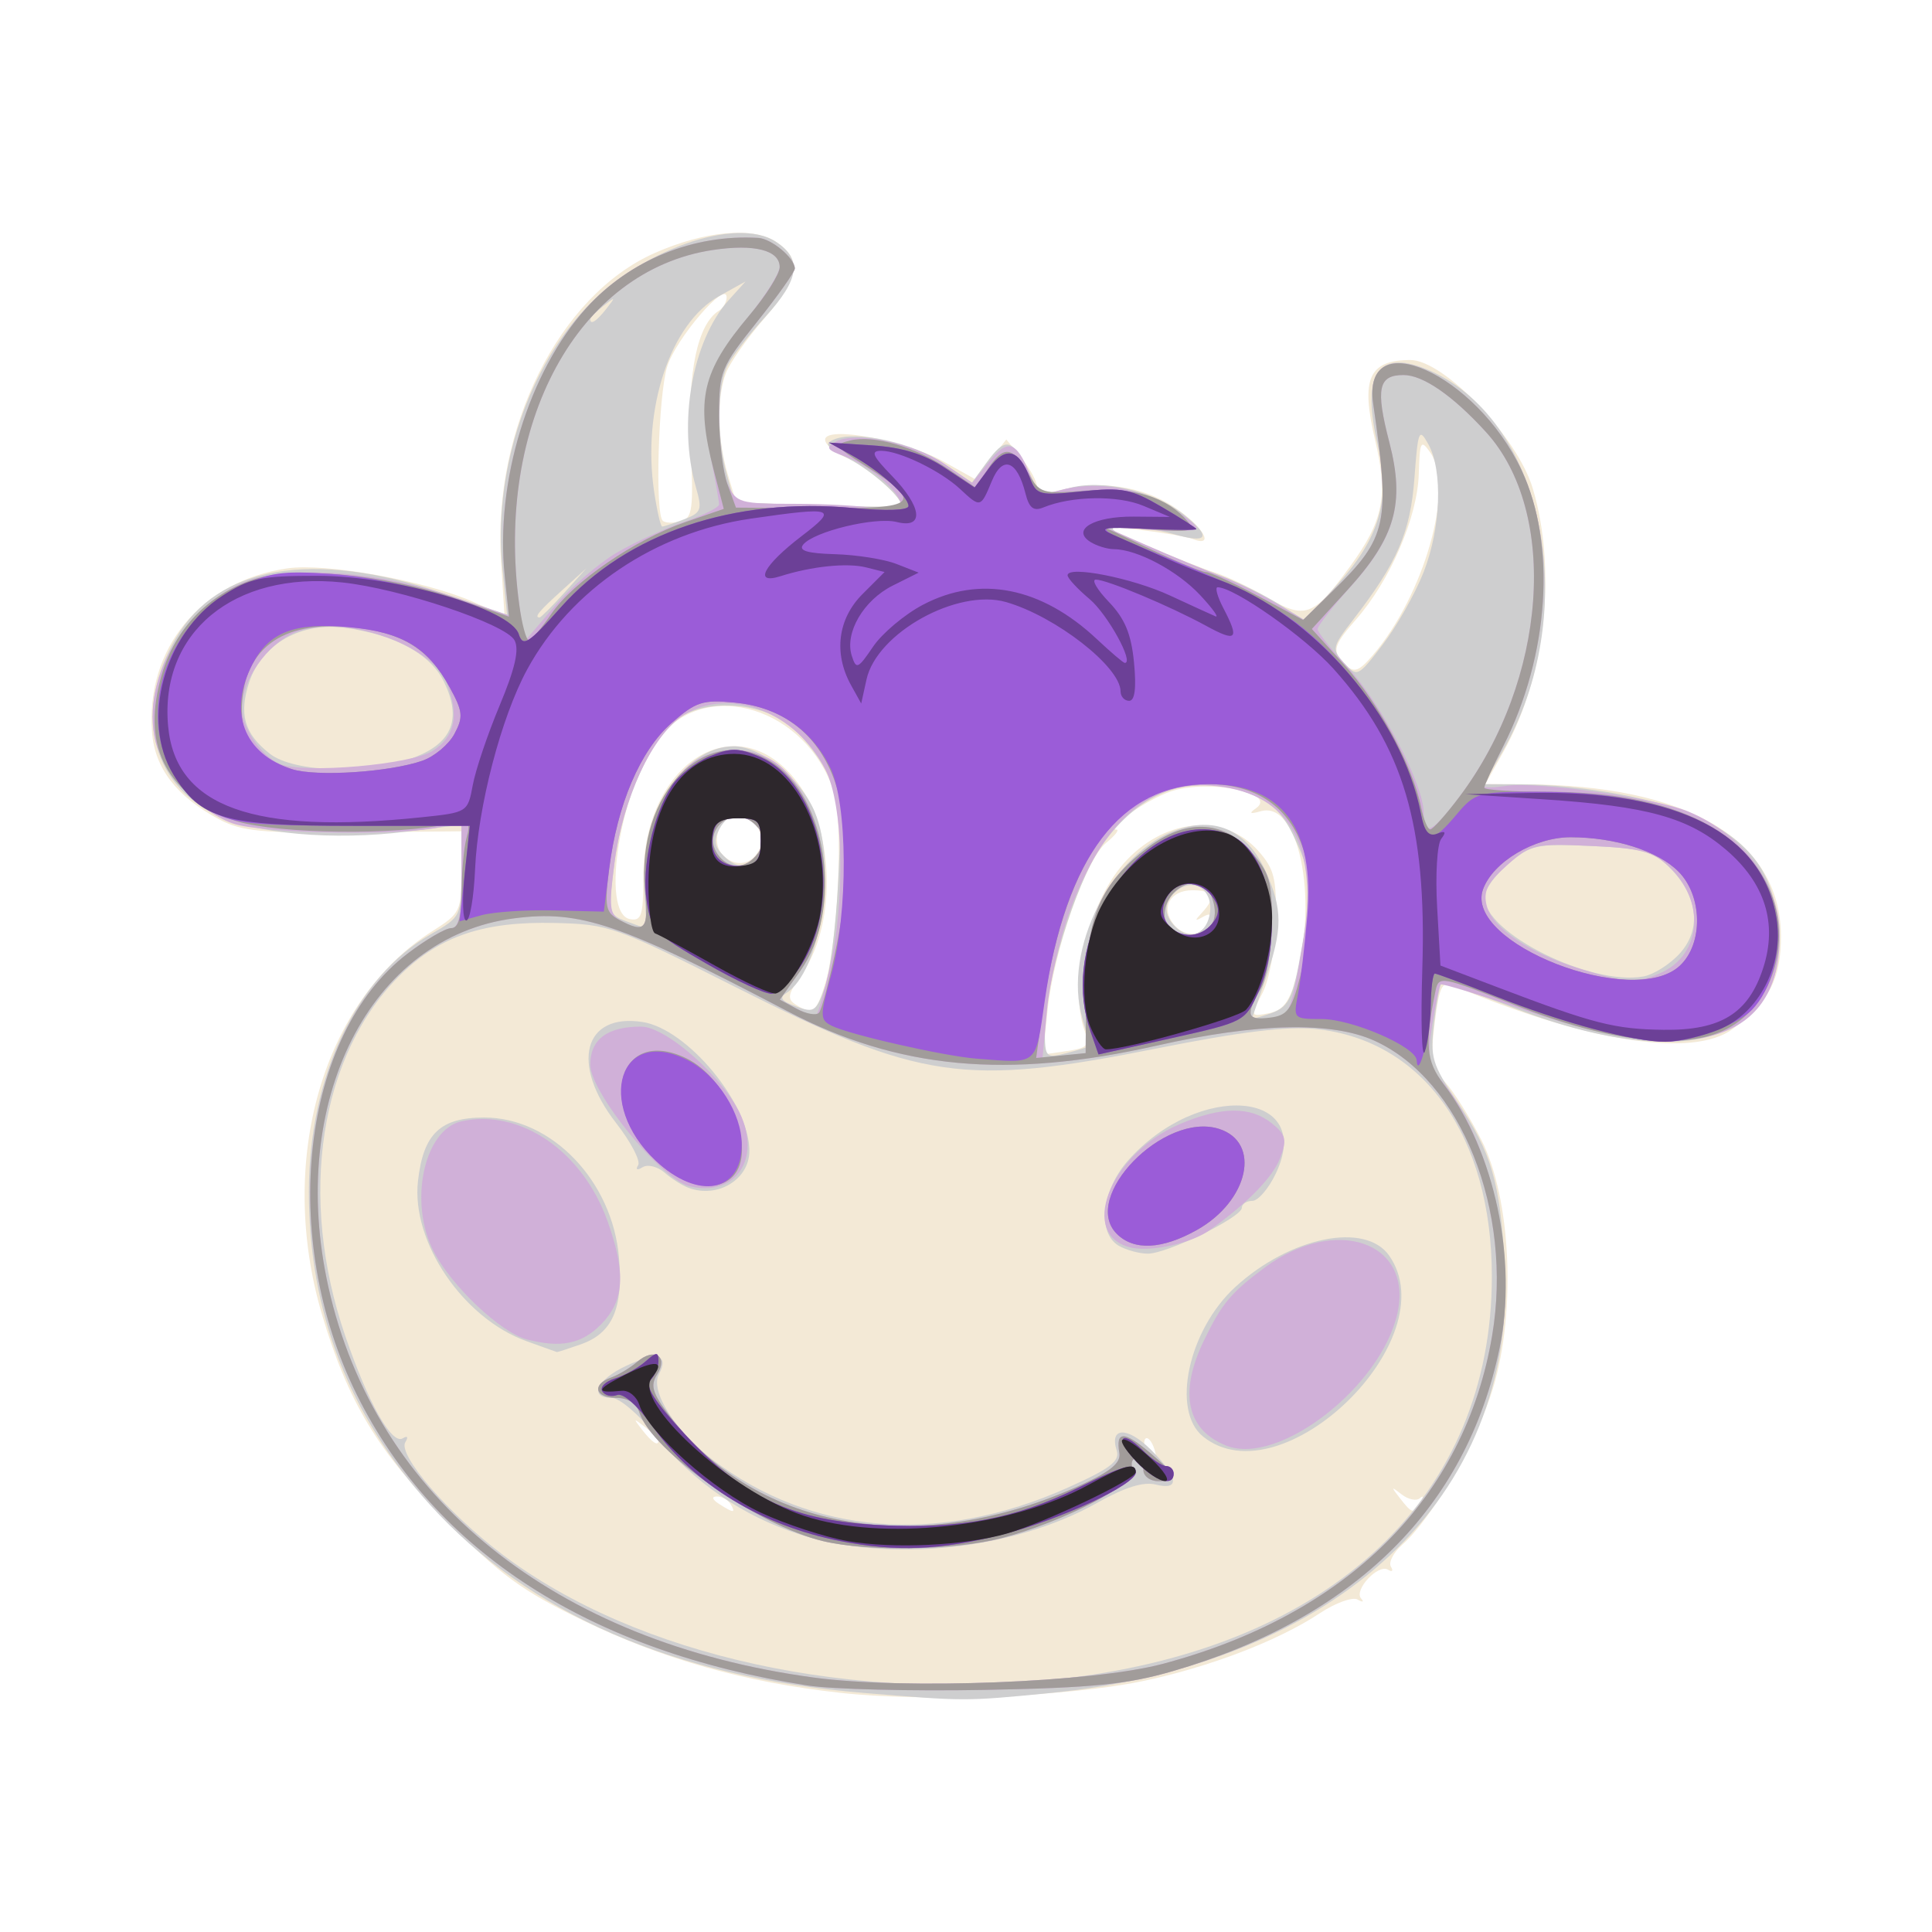 <?xml version="1.0" encoding="UTF-8" standalone="no"?>
<!-- Created with Inkscape (http://www.inkscape.org/) -->

<svg
   xmlns:dc="http://purl.org/dc/elements/1.1/"
   xmlns:cc="http://creativecommons.org/ns#"
   xmlns:rdf="http://www.w3.org/1999/02/22-rdf-syntax-ns#"
   xmlns:svg="http://www.w3.org/2000/svg"
   xmlns="http://www.w3.org/2000/svg"
   xmlns:sodipodi="http://sodipodi.sourceforge.net/DTD/sodipodi-0.dtd"
   xmlns:inkscape="http://www.inkscape.org/namespaces/inkscape"
   version="1.1"
   id="svg2"
   width="255"
   height="255"
   viewBox="0 0 255 255"
   sodipodi:docname="logo.svg"
   inkscape:version="0.92.3 (2405546, 2018-03-11)">
  <defs
     id="defs6" />
  <sodipodi:namedview
     pagecolor="#ffffff"
     bordercolor="#666666"
     borderopacity="1"
     objecttolerance="10"
     gridtolerance="10"
     guidetolerance="10"
     inkscape:pageopacity="0"
     inkscape:pageshadow="2"
     inkscape:window-width="1331"
     inkscape:window-height="713"
     id="namedview4"
     showgrid="false"
     inkscape:showpageshadow="false"
     fit-margin-top="20"
     fit-margin-left="20"
     fit-margin-right="20"
     fit-margin-bottom="20"
     inkscape:zoom="1.3567252"
     inkscape:cx="24.63983"
     inkscape:cy="144.70899"
     inkscape:window-x="35"
     inkscape:window-y="27"
     inkscape:window-maximized="1"
     inkscape:current-layer="svg2" />
  <rect
     style="fill:#ffffff;fill-opacity:1"
     id="rect4613"
     width="297.039"
     height="280.086"
     x="-19.901"
     y="-10.345" />
  <g
     id="g4520"
     transform="translate(2.907,4.5)">
    <path
       style="fill:#f3e9d6"
       d="m 108,218.931 c -12.668,-1.406 -23.319,-4.404 -33.968,-9.561 -8.069,-3.907 -10.855,-5.951 -18.159,-13.316 -8.89,-8.965 -12.869,-15.569 -16.259,-26.982 -6.042,-20.344 0.055,-41.526 14.594,-50.703 C 57.83,116.082 58,115.734 58,110.598 v -5.377 l -14.25,0.139 C 31.58,105.48 28.989,105.227 26,103.633 20.434,100.664 17.543,96.927 17.166,92.216 16.278,81.11 23.615,72.184 35,70.521 c 5.107,-0.746 18.144,1.604 24.592,4.432 l 4.092,1.795 -0.462,-7.199 c -1.12,-17.46 7.664,-35.071 20.276,-40.65 6.559,-2.902 12.931,-3.503 15.976,-1.507 3.535,2.316 3.163,4.752 -1.559,10.208 -2.247,2.596 -4.497,5.803 -5,7.126 -1.24,3.262 -1.151,8.755 0.218,13.322 l 1.132,3.779 10.618,0.371 c 5.84,0.204 10.807,0.242 11.038,0.083 0.859,-0.589 -4.218,-5.161 -7.019,-6.321 C 107.306,55.298 106,54.205 106,53.53 c 0,-1.877 10.626,0.09 15.646,2.896 l 4.152,2.321 2.058,-2.623 2.058,-2.623 2.021,2.5 c 1.111,1.375 2.031,3.071 2.043,3.769 0.016,0.903 0.816,1.047 2.772,0.5 5.207,-1.456 11.094,-0.638 15.262,2.12 3.853,2.55 5.54,5.421 2.501,4.254 -0.818,-0.314 -3.856,-0.84 -6.75,-1.17 L 142.5,64.875 l 6,2.631 c 3.3,1.447 7.275,3.03 8.834,3.517 1.559,0.487 4.722,1.992 7.03,3.345 5.011,2.937 6.078,2.534 10.934,-4.121 4.393,-6.021 5.04,-9.294 3.292,-16.659 -1.922,-8.101 -0.852,-10.542 4.635,-10.573 4.43,-0.025 14.163,10.182 16.177,16.966 3.212,10.814 1.663,24.841 -3.828,34.665 L 193.141,99 l 5.18,0.02 c 21.463,0.082 33.735,7.315 33.833,19.942 0.044,5.67 -1.543,8.747 -6.371,12.351 -5.215,3.894 -19.32,1.695 -36.951,-5.759 -1.404,-0.594 -1.78,0.187 -2.372,4.926 -0.609,4.875 -0.429,5.926 1.344,7.826 1.126,1.207 3.3,4.669 4.831,7.694 3.899,7.703 4.588,22.617 1.512,32.745 -2.098,6.908 -8.051,17.173 -11.97,20.639 -1.171,1.036 -1.845,2.343 -1.498,2.905 0.347,0.561 0.172,0.737 -0.39,0.39 -1.297,-0.801 -4.549,2.701 -3.54,3.813 0.414,0.456 0.205,0.515 -0.463,0.131 -0.668,-0.384 -2.92,0.431 -5.004,1.81 -5.526,3.657 -14.704,7.161 -23.536,8.985 -9.781,2.02 -28.691,2.74 -39.745,1.513 z M 93.5,194 c -0.34,-0.55 -1.154,-0.993 -1.809,-0.985 -0.716,0.009 -0.592,0.402 0.309,0.985 1.921,1.242 2.267,1.242 1.5,0 z m 91.101,-0.25 c 0.396,-0.688 0.351,-0.916 -0.099,-0.509 -0.45,0.408 -1.535,0.183 -2.41,-0.5 -1.409,-1.098 -1.434,-1.04 -0.22,0.509 1.636,2.086 1.799,2.116 2.729,0.5 z m -35.256,-7.293 c -0.326,-0.849 -0.807,-1.329 -1.069,-1.067 -0.262,0.262 -0.18,0.957 0.183,1.543 0.986,1.595 1.562,1.286 0.886,-0.477 z M 84,185.622 c 0,-0.208 -0.787,-0.995 -1.75,-1.75 -1.586,-1.244 -1.621,-1.208 -0.378,0.378 C 83.179,185.916 84,186.445 84,185.622 Z m 56.28,-53.99 c -2.239,-6.121 0.528,-17.385 5.562,-22.646 5.343,-5.583 12.94,-6.105 17.318,-1.191 2.122,2.381 2.439,3.651 2.308,9.233 -0.087,3.706 -0.839,7.797 -1.759,9.573 -1.598,3.084 -1.593,3.099 0.834,2.635 1.86,-0.355 2.716,-1.452 3.593,-4.602 2.99,-10.731 0.339,-23.44 -4.602,-22.068 -1.467,0.407 -1.657,0.302 -0.678,-0.376 2.958,-2.05 -6.207,-3.89 -11.189,-2.246 -3.222,1.063 -8.916,5.055 -7.21,5.055 0.42,0 -0.197,0.787 -1.372,1.75 -2.689,2.204 -6.905,14.228 -7.719,22.016 l -0.619,5.924 3.156,-0.463 c 2.733,-0.401 3.052,-0.749 2.376,-2.595 z M 106.026,125.25 c 1.726,-5.777 2.404,-21.418 1.1,-25.346 C 103.509,89.016 90.53,84.933 84.227,92.699 79.025,99.109 76.231,116.053 80.25,116.815 c 1.502,0.285 1.75,-0.483 1.75,-5.426 0,-15.78 13.052,-23.284 20.808,-11.964 4.54,6.626 4.545,18.461 0.011,24.829 -1.735,2.437 -1.86,3.107 -0.711,3.835 2.271,1.438 2.742,1.097 3.918,-2.838 z m 50.771,-8.139 c 0.315,-0.946 0.022,-1.138 -0.917,-0.603 -1.114,0.635 -1.139,0.527 -0.13,-0.561 1.901,-2.048 1.51,-2.947 -1.281,-2.947 -2.97,0 -4.232,2.375 -2.422,4.556 1.486,1.791 4.087,1.547 4.751,-0.445 z M 97.44,107.296 C 98.129,105.5 96.368,103 94.413,103 c -2.348,0 -3.622,3.648 -1.882,5.388 1.728,1.728 4.023,1.217 4.909,-1.092 z M 178.272,81.996 c 6.796,-7.937 10.838,-22.15 7.608,-26.755 -1.259,-1.795 -1.392,-1.548 -1.528,2.835 -0.178,5.727 -3.786,14.071 -8.316,19.23 -2.685,3.058 -3.044,3.979 -2.026,5.204 1.621,1.953 2.21,1.882 4.262,-0.515 z M 88.254,54.174 C 87.824,44.594 89.163,38.253 91.985,36.509 92.543,36.164 93,35.37 93,34.745 c 0,-2.365 -6.77,5.543 -7.86,9.181 -1.159,3.868 -1.601,19.28 -0.582,20.298 0.307,0.307 1.362,0.348 2.344,0.091 1.599,-0.418 1.741,-1.482 1.352,-10.141 z"
       id="path4534"
       inkscape:connector-curvature="0" />
    <path
       style="fill:#cececf"
       d="M 110.951,218.929 C 86.117,216.87 66.86,208.5 53.832,194.103 43.119,182.266 37.857,168.66 37.857,152.8 c 0,-15.176 6.263,-28.382 16.135,-34.019 3.966,-2.265 3.993,-2.321 4.001,-8.349 L 58,104.362 50.75,105.266 C 41.065,106.475 30.813,105.572 25.607,103.052 16.918,98.845 14.756,89.212 20.356,79.655 25.906,70.185 38.392,68.055 55.271,73.701 l 8.747,2.926 -0.61,-6.063 c -1.235,-12.278 2.987,-25.682 10.753,-34.14 7.231,-7.876 20.095,-12.452 25.341,-9.014 3.49,2.287 3.122,4.951 -1.36,9.863 -2.122,2.325 -4.372,5.211 -5,6.412 -1.412,2.702 -1.467,9.605 -0.114,14.475 l 1.016,3.66 10.728,0.375 c 5.9,0.206 10.913,0.25 11.138,0.097 0.84,-0.569 -3.527,-4.56 -6.909,-6.313 -2.906,-1.506 -3.201,-1.933 -1.739,-2.508 2.952,-1.161 10.395,0.487 14.365,3.181 l 3.753,2.547 1.893,-2.599 c 2.465,-3.384 3.33,-3.278 5.328,0.651 0.909,1.788 1.738,3.355 1.842,3.483 0.104,0.128 1.734,-0.219 3.623,-0.771 4.424,-1.294 11.387,0.314 15.395,3.555 3.598,2.909 3.061,3.78 -1.521,2.466 -1.885,-0.541 -4.78,-0.972 -6.434,-0.959 -2.577,0.02 -2.148,0.387 2.993,2.563 3.3,1.396 7.751,3.188 9.89,3.981 2.14,0.793 5.478,2.424 7.42,3.624 l 3.529,2.181 4.313,-4.763 c 5.48,-6.052 7.003,-11.209 5.349,-18.104 -2.352,-9.805 -0.004,-13.163 6.998,-10.006 15.165,6.838 19.874,32.085 9.374,50.251 l -2.457,4.25 4.792,0.02 c 8.445,0.035 18.648,1.949 23.833,4.471 6.826,3.32 9.776,7.509 10.204,14.494 0.402,6.544 -0.949,9.553 -5.759,12.83 -5.235,3.566 -16.194,2.729 -28.88,-2.205 -5.167,-2.01 -9.568,-3.48 -9.781,-3.267 -0.213,0.213 -0.645,2.585 -0.962,5.272 -0.52,4.42 -0.234,5.391 2.998,10.188 4.616,6.849 5.743,10.711 6.333,21.698 1.641,30.575 -22.03,52.765 -60.25,56.482 -10.992,1.069 -10.961,1.069 -24.493,-0.053 z m 27.075,-1.951 C 173.019,212.757 194,192.889 194,163.971 c 0,-18.516 -9.015,-31.189 -23.231,-32.656 -3.783,-0.39 -9.866,0.353 -20.997,2.567 -25.429,5.058 -31.206,4.215 -55.643,-8.12 -15.799,-7.974 -16.631,-8.27 -23.783,-8.442 -9.334,-0.224 -15.074,1.678 -20.267,6.718 -10.806,10.487 -13.734,29.386 -7.408,47.818 3.039,8.856 6.143,14.375 7.582,13.485 0.622,-0.384 0.761,-0.175 0.34,0.507 -1.034,1.673 5.636,9.394 12.791,14.808 17.815,13.481 46.385,19.727 74.643,16.319 z m -35.406,-18.964 C 95.107,195.614 88.538,191.087 83.586,184.894 81.434,182.202 78.846,180 77.836,180 c -3.059,0 -1.999,-2.393 1.863,-4.206 4.115,-1.931 5.756,-1.514 4.353,1.108 -1.178,2.202 2.167,7.505 7.105,11.265 13.063,9.946 29.881,11.28 46.805,3.712 5.667,-2.534 6.969,-3.52 6.518,-4.938 -0.991,-3.121 1.447,-3.166 4.53,-0.083 3.632,3.632 3.868,5.402 0.611,4.584 -1.619,-0.406 -4.091,0.369 -7.75,2.432 -10.992,6.196 -27.401,7.927 -39.252,4.141 z m 53.255,-12.914 c -4.233,-3.427 -1.925,-14.077 4.278,-19.745 7.234,-6.61 17.142,-8.628 20.291,-4.132 7.715,11.015 -14.177,32.291 -24.568,23.877 z M 66.625,172.531 C 58.239,169.542 51.355,159.412 52.259,151.391 52.964,145.137 55.192,143 61.007,143 c 8.899,0 16.946,8.387 17.788,18.538 0.557,6.717 -0.883,9.949 -5.087,11.414 -1.653,0.576 -3.051,1.028 -3.107,1.004 -0.055,-0.024 -1.845,-0.665 -3.976,-1.425 z M 144.75,159.92 c -2.839,-1.653 -2.256,-7.274 1.157,-11.162 9.358,-10.658 24.804,-9.381 19.584,1.62 C 164.546,152.37 163.148,154 162.386,154 161.624,154 161,154.41 161,154.911 c 0,1.261 -9.932,6.096 -12.446,6.059 -1.13,-0.017 -2.841,-0.489 -3.804,-1.05 z M 88,152.291 c -0.825,-0.303 -2.259,-1.212 -3.187,-2.019 -0.928,-0.807 -2.235,-1.129 -2.905,-0.715 -0.72,0.445 -0.96,0.335 -0.587,-0.268 0.347,-0.561 -0.962,-3.066 -2.91,-5.565 -6.073,-7.795 -4.297,-14.553 3.503,-13.33 C 87.832,131.32 96,141.185 96,147.403 c 0,3.762 -4.156,6.301 -8,4.887 z m 52.731,-18.688 c 0.129,-0.129 -0.218,-1.78 -0.772,-3.669 -2.672,-9.109 3.92,-22.089 12.688,-24.982 5.047,-1.666 9.094,0.267 11.458,5.472 2.308,5.083 2.31,7.686 0.009,14.347 l -1.821,5.271 2.103,-0.656 c 2.835,-0.884 3.293,-1.784 4.535,-8.917 1.422,-8.164 1.352,-9.247 -0.922,-14.257 -1.4,-3.085 -2.928,-4.698 -5.446,-5.75 -7.748,-3.237 -14.896,-0.822 -20.156,6.81 -3.394,4.925 -7.408,18.014 -7.408,24.154 0,3.635 0.113,3.762 2.748,3.101 1.511,-0.379 2.854,-0.795 2.983,-0.925 z M 105.989,125.75 c 0.651,-1.788 1.429,-7.99 1.729,-13.782 0.486,-9.385 0.315,-10.983 -1.564,-14.666 -1.16,-2.273 -3.525,-5.142 -5.256,-6.375 -3.895,-2.773 -10.45,-3.105 -14.1,-0.714 -3.664,2.401 -7.551,11.047 -8.595,19.122 -0.862,6.665 -0.824,6.858 1.522,7.75 1.323,0.503 2.492,0.915 2.598,0.915 0.106,0 0.028,-2.062 -0.172,-4.581 C 81.359,103.472 87.118,94 93.958,94 c 3.585,0 8.837,4.264 10.678,8.671 2.963,7.09 0.73,21.13 -3.805,23.933 -0.835,0.516 -0.611,0.97 0.736,1.498 3.012,1.18 3.165,1.099 4.422,-2.352 z m 112.854,-4.451 c 2.877,-3.225 2.346,-7.561 -1.383,-11.293 -2.146,-2.148 -3.572,-2.542 -10.284,-2.847 -7.253,-0.329 -8.012,-0.168 -10.984,2.332 -1.756,1.477 -3.192,3.468 -3.192,4.423 0,4.737 14.045,11.737 21,10.467 1.375,-0.251 3.554,-1.638 4.842,-3.082 z m -62.038,-5.43 c 0.348,-2.99 -2.225,-4.595 -4.431,-2.764 -1.701,1.412 -1.753,3.115 -0.144,4.724 1.916,1.916 4.24,0.92 4.575,-1.96 z m -59.434,-8.095 c 0.717,-1.136 0.628,-2.071 -0.301,-3.19 -1.771,-2.134 -3.779,-1.996 -5.032,0.347 -0.784,1.464 -0.643,2.321 0.581,3.545 1.837,1.837 3.286,1.623 4.753,-0.701 z M 51.989,95.388 c 4.832,-1.933 6.018,-5.054 3.737,-9.836 -1.769,-3.709 -6.439,-6.276 -13.072,-7.186 -5.829,-0.799 -11.002,2.126 -12.663,7.16 -1.395,4.228 -0.658,6.804 2.703,9.447 3.253,2.559 13.391,2.776 19.295,0.414 z M 184.981,71.047 c 2.295,-5.824 2.577,-13.413 0.627,-16.93 -1.22,-2.201 -1.359,-1.858 -1.829,4.5 -0.528,7.149 -2.251,11.13 -8.083,18.674 -2.809,3.635 -2.858,3.872 -1.183,5.723 1.708,1.887 1.824,1.831 5.098,-2.457 1.843,-2.414 4.259,-6.693 5.37,-9.51 z M 71.563,73.75 74.5,70.5 71.25,73.437 C 68.221,76.175 67.54,77 68.313,77 c 0.172,0 1.635,-1.462 3.25,-3.25 z m 15.815,-9.704 c 2.283,-0.868 2.424,-1.249 1.565,-4.243 -2.419,-8.435 -0.498,-19.338 4.354,-24.716 L 95.5,32.645 92,34.59 C 85.564,38.164 81.802,49.526 83.439,60.444 83.815,62.95 84.291,65 84.496,65 c 0.205,0 1.502,-0.429 2.882,-0.954 z M 77.128,36.25 c 1.244,-1.586 1.209,-1.621 -0.378,-0.378 -0.963,0.755 -1.75,1.542 -1.75,1.75 0,0.823 0.821,0.293 2.128,-1.372 z"
       id="path4532"
       inkscape:connector-curvature="0" />
    <path
       style="fill:#d0b0d8"
       d="M 103.665,217.963 C 74.893,213.465 54.518,200.333 44.226,179.653 33.825,158.754 36.869,132.064 50.873,121.371 53.301,119.517 55.898,118 56.644,118 57.657,118 58,116.223 58,110.981 v -7.019 l -2.694,0.676 c -4.872,1.223 -23.63,0.913 -27.506,-0.455 -4.613,-1.627 -9.5,-7.069 -10.332,-11.503 -1.697,-9.045 5.993,-19.877 15.079,-21.24 6.94,-1.041 16.045,0.008 24.33,2.803 l 7.376,2.488 -0.552,-5.353 C 62.434,59.117 66.89,44.555 74.478,36.156 80.203,29.819 88.63,26.383 97.179,26.899 98.94,27.005 102,29.573 102,30.944 102,31.385 99.75,34.56 97,38 c -4.814,6.022 -5,6.49 -5,12.58 0,3.479 0.522,7.472 1.161,8.873 C 94.258,61.862 94.739,62 102.036,62 c 4.243,0 9.121,0.281 10.839,0.625 1.965,0.393 3.125,0.222 3.125,-0.461 0,-1.649 -4.143,-5.253 -7.374,-6.413 -2.423,-0.871 -2.617,-1.176 -1.234,-1.95 2.533,-1.417 10.273,0.163 14.35,2.929 l 3.671,2.491 2.183,-2.737 c 2.483,-3.115 3.615,-2.803 5.391,1.486 1.085,2.62 1.59,2.915 3.88,2.271 4.46,-1.253 9.801,-0.554 14.061,1.84 2.239,1.259 4.072,2.649 4.072,3.089 0,0.44 -2.812,0.553 -6.25,0.249 l -6.25,-0.551 6,2.629 c 3.3,1.446 7.575,3.22 9.5,3.942 1.925,0.722 5.217,2.331 7.316,3.575 l 3.817,2.262 3.901,-3.809 c 7.182,-7.013 7.597,-8.939 5.307,-24.63 -1.576,-10.805 13.568,-4.072 19.572,8.701 4.628,9.845 3.669,24.46 -2.388,36.414 C 194.136,96.692 193,99.096 193,99.294 c 0,0.198 1.318,0.167 2.93,-0.07 4.111,-0.603 19.714,1.601 23.998,3.39 C 227.227,105.663 232,112.142 232,119 c 0,13.967 -11.404,17.444 -32.98,10.057 -6.314,-2.162 -11.62,-3.791 -11.79,-3.62 -0.171,0.171 -0.665,2.551 -1.098,5.291 -0.666,4.216 -0.484,5.348 1.19,7.376 6.753,8.185 10.115,23.679 7.68,35.395 -4.369,21.022 -19.115,35.583 -43.109,42.567 -6.028,1.755 -10.624,2.213 -24.893,2.481 -9.625,0.181 -20.126,-0.082 -23.335,-0.584 z M 150.5,215.125 c 24.447,-6.488 39.919,-21.891 43.537,-43.344 2.783,-16.497 -4.089,-33.719 -15.528,-38.915 -5.663,-2.573 -15.452,-2.356 -28.703,0.635 -19.789,4.467 -34.179,3.125 -48.812,-4.552 -22.085,-11.587 -27.309,-13.362 -36.03,-12.241 -19.045,2.449 -29.983,24.132 -24.532,48.632 6.205,27.889 29.891,46.957 64.068,51.575 11.986,1.62 36.788,0.655 46,-1.79 z M 105.746,198.914 C 97.127,196.883 83.104,187.053 81.467,181.895 81.093,180.719 79.942,180 78.433,180 c -2.811,0 -3.261,-1.769 -0.683,-2.683 0.963,-0.341 2.509,-1.271 3.437,-2.067 2.269,-1.945 4.15,-0.762 2.637,1.66 -0.928,1.486 -0.626,2.484 1.658,5.479 11.632,15.25 33.047,18.835 54.334,9.094 3.874,-1.772 5.235,-2.915 5.016,-4.208 -0.492,-2.906 0.598,-2.931 3.975,-0.089 3.716,3.127 3.931,3.815 1.191,3.815 -1.111,0 -2,-0.667 -2,-1.5 0,-0.825 -0.436,-1.5 -0.969,-1.5 -0.533,0 -0.719,0.649 -0.415,1.443 0.691,1.801 -9.099,6.927 -17.32,9.068 -6.21,1.618 -17.573,1.812 -23.551,0.403 z M 159,186.322 c -5.264,-2.047 -6.339,-6.947 -3.033,-13.822 2.361,-4.912 3.566,-6.363 8.033,-9.681 9.368,-6.959 19.616,-3.454 17.54,5.998 -2.128,9.69 -15.645,20.188 -22.54,17.506 z M 66.654,172.292 c -3.433,-0.885 -9.931,-7.007 -12.31,-11.599 -3.356,-6.476 -1.301,-16.104 3.669,-17.196 7.723,-1.696 15.946,3.912 19.249,13.128 2.487,6.939 2.248,10.591 -0.899,13.738 -2.536,2.536 -5.257,3.076 -9.709,1.929 z M 146.5,160.185 c -7.187,-1.496 -3.026,-12.316 6.269,-16.3 5.496,-2.356 9.38,-2.395 12.186,-0.122 1.869,1.514 2.026,2.158 1.111,4.564 -0.973,2.559 -4.313,5.977 -9.334,9.552 -2.388,1.7 -7.553,2.864 -10.231,2.307 z M 88.037,152.047 C 84.317,151.111 75,139.66 75,136.024 75,132.687 77.25,131 81.702,131 c 3.417,0 11.249,7.052 13.281,11.959 2.452,5.919 -1.096,10.561 -6.946,9.089 z M 140.443,126 c 0.065,-9.602 1.941,-13.903 8.125,-18.62 5,-3.813 9.902,-3.657 13.557,0.434 2.527,2.828 2.871,3.972 2.839,9.452 -0.02,3.507 -0.661,7.328 -1.465,8.734 -1.977,3.458 -1.856,4 0.893,4 2.834,0 3.052,-0.472 4.673,-10.12 2.119,-12.609 -1.673,-19.517 -11.31,-20.604 -8.736,-0.985 -15.077,4.415 -19.503,16.608 -1.301,3.585 -2.634,9.389 -2.962,12.898 l -0.596,6.38 2.845,-0.331 2.845,-0.331 0.057,-8.5 z m -33.838,-2.704 c 2.099,-8.92 1.819,-21.545 -0.582,-26.252 -3.856,-7.559 -12.644,-10.939 -18.658,-7.175 -4.148,2.596 -8.051,10.879 -9.158,19.434 -0.779,6.027 -0.678,6.911 0.891,7.75 3.132,1.676 3.618,1.045 3.126,-4.071 -0.573,-5.968 1.623,-12.55 5.357,-16.059 3.46,-3.25 9.377,-3.25 12.837,0 6.285,5.904 7.445,19.501 2.283,26.756 l -2.677,3.763 2.236,1.197 c 1.23,0.658 2.404,1.029 2.609,0.825 0.205,-0.205 0.986,-2.98 1.736,-6.168 z m 109.738,0.593 c 5.364,-2.444 5.878,-9.454 1.029,-14.01 -2.118,-1.99 -3.779,-2.429 -10.32,-2.726 -7.439,-0.338 -7.946,-0.22 -11.075,2.576 -2.585,2.31 -3.145,3.442 -2.648,5.35 0.762,2.924 5.728,6.266 12.313,8.289 6.016,1.848 7.619,1.926 10.701,0.521 z m -59.396,-6.326 C 158.212,116.039 156.833,112 155.047,112 c -3.336,0 -5.555,4.158 -3.38,6.333 1.149,1.149 4.037,0.728 5.28,-0.769 z m -59.571,-9.795 c 0.839,-1.332 0.708,-2.113 -0.565,-3.387 -2.996,-2.996 -7.465,0.919 -4.764,4.174 1.555,1.874 3.87,1.532 5.33,-0.787 z m 92.339,-7.101 C 201.304,85.27 202.907,63.134 193.203,52.5 188.82,47.697 184.911,45 182.334,45 c -3.328,0 -3.702,1.79 -1.86,8.899 2.047,7.899 0.817,12.449 -5.163,19.1 -2.371,2.637 -4.311,5.129 -4.311,5.536 0,0.408 1.829,2.726 4.066,5.152 4.38,4.752 9.932,15.407 9.934,19.063 0.001,3.232 1.071,2.759 4.715,-2.083 z M 54.25,94.575 c 2.895,-1.9 3.455,-4.59 1.841,-8.835 C 54.085,80.464 42.151,76.452 36.018,78.992 32.32,80.524 28.993,85.294 29.037,89 c 0.031,2.62 2.504,6.244 4.998,7.325 3.096,1.342 17.39,0.104 20.215,-1.75 z M 78.444,68.48 c 2.352,-1.378 6.364,-3.218 8.916,-4.087 C 89.912,63.523 92,62.479 92,62.073 92,61.666 91.494,58.815 90.876,55.736 89.317,47.972 90.333,44.04 95.531,37.726 97.989,34.74 100,31.586 100,30.716 100,28.521 96.644,27.676 91.175,28.497 73.349,31.17 62.352,51.402 65.649,75.457 l 0.649,4.736 3.935,-4.603 c 2.164,-2.532 5.859,-5.731 8.211,-7.109 z"
       id="path4530"
       inkscape:connector-curvature="0" />
    <path
       style="fill:#a19c9a"
       d="M 103.665,217.963 C 74.893,213.465 54.518,200.333 44.226,179.653 33.825,158.754 36.869,132.064 50.873,121.371 53.301,119.517 55.898,118 56.644,118 c 0.949,0 1.36,-1.425 1.37,-4.75 0.007,-2.612 0.298,-5.813 0.646,-7.113 0.609,-2.274 0.479,-2.337 -3.446,-1.673 -8.293,1.401 -23.502,0.929 -27.7,-0.86 -8.794,-3.748 -11.729,-9.913 -9.071,-19.055 1.765,-6.071 6.127,-10.591 12.135,-12.574 5.322,-1.756 17.411,-0.659 26.306,2.388 l 7.384,2.53 -0.561,-5.433 C 62.434,59.117 66.87,44.577 74.478,36.156 80.203,29.819 88.63,26.383 97.179,26.899 98.94,27.005 102,29.573 102,30.944 102,31.385 99.75,34.56 97,38 c -4.76,5.955 -5,6.545 -5,12.306 0,3.328 0.502,7.433 1.115,9.123 L 94.231,62.5 105.517,62.576 c 12.788,0.086 13.568,-0.663 5.812,-5.582 -4.077,-2.586 -4.212,-2.807 -2.037,-3.353 3.108,-0.78 8.663,0.84 13.022,3.798 l 3.553,2.411 1.589,-2.425 c 2.071,-3.161 3.272,-3.06 5.283,0.444 1.589,2.769 1.86,2.852 7.767,2.378 6.271,-0.503 10.663,0.843 13.363,4.096 1.063,1.281 0.394,1.416 -5.073,1.024 l -6.297,-0.451 6.386,3.042 C 152.398,69.631 155.71,71 156.246,71 c 0.536,0 3.644,1.423 6.906,3.162 l 5.932,3.162 3.925,-3.833 c 7.208,-7.038 7.622,-8.954 5.332,-24.654 -1.576,-10.805 13.568,-4.072 19.572,8.701 4.628,9.845 3.669,24.46 -2.388,36.414 C 194.136,96.692 193,99.173 193,99.467 193,99.76 196.73,100 201.29,100 c 14.952,0 24.923,4.156 28.959,12.071 3.572,7.005 1.139,15.93 -5.248,19.247 -5.539,2.877 -15.404,1.771 -27.874,-3.124 -9.947,-3.905 -10.149,-3.94 -10.579,-1.837 -1.418,6.937 -1.221,9.204 1.058,12.191 6.786,8.897 9.827,23.263 7.398,34.951 -4.369,21.022 -19.115,35.583 -43.109,42.567 -6.028,1.755 -10.624,2.213 -24.893,2.481 -9.625,0.181 -20.126,-0.082 -23.335,-0.584 z M 150.5,215.125 c 24.447,-6.488 39.919,-21.891 43.537,-43.344 2.783,-16.497 -4.089,-33.719 -15.528,-38.915 -5.663,-2.573 -15.452,-2.356 -28.703,0.635 -19.789,4.467 -34.179,3.125 -48.812,-4.552 -22.085,-11.587 -27.309,-13.362 -36.03,-12.241 -19.045,2.449 -29.983,24.132 -24.532,48.632 6.205,27.889 29.891,46.957 64.068,51.575 11.986,1.62 36.788,0.655 46,-1.79 z M 105.746,198.914 C 97.127,196.883 83.104,187.053 81.467,181.895 81.093,180.719 79.942,180 78.433,180 c -2.811,0 -3.261,-1.769 -0.683,-2.683 0.963,-0.341 2.509,-1.271 3.437,-2.067 2.269,-1.945 4.15,-0.762 2.637,1.66 -0.928,1.486 -0.626,2.484 1.658,5.479 11.632,15.25 33.047,18.835 54.334,9.094 3.874,-1.772 5.235,-2.915 5.016,-4.208 -0.492,-2.906 0.598,-2.931 3.975,-0.089 3.716,3.127 3.931,3.815 1.191,3.815 -1.111,0 -2,-0.667 -2,-1.5 0,-0.825 -0.436,-1.5 -0.969,-1.5 -0.533,0 -0.719,0.649 -0.415,1.443 0.691,1.801 -9.099,6.927 -17.32,9.068 -6.21,1.618 -17.573,1.812 -23.551,0.403 z m 38.753,-40.558 c -4.821,-4.821 6.213,-16.169 13.479,-13.863 5.618,1.783 3.941,9.498 -2.901,13.343 -4.594,2.582 -8.333,2.766 -10.579,0.52 z m -60.86,-9.66 c -7.874,-7.426 -4.816,-17.776 3.999,-13.536 5.664,2.724 9.455,12.346 6.161,15.64 -2.229,2.229 -6.506,1.343 -10.16,-2.104 z M 140.443,126 c 0.064,-9.602 1.941,-13.903 8.125,-18.62 5,-3.813 9.902,-3.657 13.557,0.434 2.527,2.828 2.871,3.972 2.839,9.452 -0.02,3.507 -0.661,7.328 -1.465,8.734 -2.038,3.565 -1.848,4.174 1.19,3.816 2.309,-0.272 2.873,-1.026 3.981,-5.316 4.036,-15.641 -0.652,-25.5 -12.125,-25.5 -12.069,0 -19.166,10.085 -22.038,31.319 l -0.652,4.819 3.265,-0.319 3.265,-0.319 0.057,-8.5 z m -32.89,-5.915 c 3.804,-18.893 -1.194,-30.672 -13.519,-31.856 -4.188,-0.402 -5.11,-0.101 -8.323,2.719 -4.114,3.612 -7.151,10.723 -8.214,19.228 -0.631,5.049 -0.491,5.756 1.333,6.732 3.422,1.831 3.895,1.285 3.394,-3.927 -1.226,-12.756 8.085,-22.291 16.594,-16.994 7.527,4.685 9.631,19.613 3.901,27.667 l -2.695,3.787 2.238,1.21 c 1.231,0.665 2.544,0.903 2.918,0.529 0.374,-0.375 1.442,-4.468 2.374,-9.096 z m 111.258,2.876 c 3.103,-2.891 3.009,-9.231 -0.184,-12.424 -2.739,-2.739 -8.343,-4.523 -14.23,-4.531 -4.762,-0.006 -10.245,3.249 -11.56,6.865 -2.592,7.125 19.814,15.83 25.974,10.091 z m -61.864,-5.397 C 158.212,116.039 156.833,112 155.047,112 c -3.336,0 -5.555,4.158 -3.38,6.333 1.149,1.149 4.037,0.728 5.28,-0.769 z m -59.571,-9.795 c 0.839,-1.332 0.708,-2.113 -0.565,-3.387 -2.996,-2.996 -7.465,0.919 -4.764,4.174 1.555,1.874 3.87,1.532 5.33,-0.787 z m 92.339,-7.101 C 201.304,85.27 202.907,63.134 193.203,52.5 188.82,47.697 184.911,45 182.334,45 c -3.328,0 -3.702,1.79 -1.86,8.899 2.081,8.031 0.793,12.554 -5.553,19.498 l -4.68,5.121 4.324,4.776 c 4.455,4.92 9.022,13.388 10.083,18.691 0.332,1.659 0.884,3.002 1.228,2.985 0.344,-0.017 2.072,-1.953 3.84,-4.302 z M 52.847,95.904 c 1.577,-0.55 3.477,-2.14 4.223,-3.535 1.191,-2.225 1.117,-2.974 -0.607,-6.121 C 53.637,81.085 50.223,78.982 43.555,78.294 34.172,77.325 29,81.269 29,89.392 c 0,3.681 2.214,6.225 6.643,7.631 3.217,1.022 12.862,0.394 17.204,-1.119 z M 69.836,76.556 C 72.742,72.288 80.881,66.71 87.56,64.409 L 92.62,62.665 91.31,57.615 C 88.877,48.233 89.716,44.568 96.004,37.111 98.202,34.504 100,31.643 100,30.753 100,28.523 96.673,27.672 91.175,28.497 73.383,31.165 62.353,51.406 65.636,75.36 c 0.35,2.552 0.912,4.636 1.25,4.633 0.338,-0.004 1.665,-1.551 2.95,-3.438 z"
       id="path4528"
       inkscape:connector-curvature="0" />
    <path
       style="fill:#9b5cd8"
       d="m 108.004,198.901 c -10.358,-2.028 -19.21,-7.399 -24.631,-14.945 -2.084,-2.901 -4.024,-4.643 -4.827,-4.335 -0.739,0.283 -1.62,0.067 -1.959,-0.481 -0.339,-0.548 0.403,-1.307 1.649,-1.686 1.245,-0.38 3.052,-1.382 4.015,-2.227 1.494,-1.312 1.75,-1.324 1.75,-0.082 0,0.8 -0.481,1.936 -1.069,2.524 -0.758,0.758 0.57,2.838 4.572,7.161 7.781,8.405 14.225,11.386 25.882,11.977 10.419,0.528 17.729,-0.857 25.967,-4.921 6.145,-3.031 7.647,-3.433 7.647,-2.046 0,1.609 -9.901,6.215 -17.585,8.181 -8.163,2.088 -14.01,2.328 -21.411,0.879 z m 39.111,-10.449 c -2.892,-3.048 -2.144,-4.48 0.802,-1.535 C 149.062,188.062 150.45,189 151,189 c 0.55,0 1,0.45 1,1 0,1.796 -2.449,1.019 -4.885,-1.549 z m -2.616,-30.095 c -4.821,-4.821 6.213,-16.169 13.479,-13.863 5.618,1.783 3.941,9.498 -2.901,13.343 -4.594,2.582 -8.333,2.766 -10.579,0.52 z m -60.86,-9.66 c -8.084,-7.625 -4.745,-17.905 4.297,-13.229 3.869,2.001 7.055,7.002 7.06,11.083 0.008,6.345 -5.751,7.434 -11.357,2.146 z M 126,135.231 c -4.295,-0.331 -16.892,-3.193 -19.159,-4.354 -1.534,-0.785 -1.539,-1.282 -0.07,-6.613 2.309,-8.374 2.233,-22.748 -0.145,-27.533 -2.489,-5.009 -6.844,-7.949 -12.592,-8.501 -4.188,-0.402 -5.11,-0.101 -8.323,2.719 -4.114,3.612 -7.151,10.723 -8.214,19.231 l -0.705,5.645 -6.646,-0.162 c -3.655,-0.089 -7.938,0.198 -9.518,0.638 l -2.872,0.8 0.675,-6.3 L 59.106,104.5 H 43.803 c -12.844,0 -15.832,-0.289 -18.597,-1.799 -11.07,-6.044 -9.162,-23.422 3.249,-29.586 4.196,-2.084 5.761,-2.317 12.423,-1.853 9.765,0.68 23.819,5.206 24.69,7.952 0.544,1.715 1.262,1.253 5.571,-3.582 8.724,-9.788 22.799,-14.555 38.611,-13.076 4.355,0.407 7.25,0.301 7.25,-0.265 0,-1.262 -3.796,-4.659 -7.5,-6.711 l -3,-1.662 5.69,0.368 c 4.007,0.259 6.85,1.136 9.612,2.964 l 3.922,2.596 1.943,-2.602 c 2.168,-2.904 3.917,-2.467 5.365,1.341 0.859,2.258 1.239,2.356 6.87,1.768 5.289,-0.553 6.476,-0.321 10.529,2.054 2.513,1.473 4.569,2.792 4.569,2.933 0,0.14 -3.038,0.12 -6.75,-0.046 -7.323,-0.327 -7.356,-0.369 3.25,3.961 12.217,4.987 16.254,7.38 21.391,12.682 5.417,5.59 10.582,14.763 11.72,20.814 0.756,4.019 1.529,4.06 4.735,0.25 2.418,-2.874 2.861,-3 10.54,-3 19.085,0 29.929,5.739 31.693,16.772 0.683,4.271 -0.709,9.412 -3.252,12.014 C 226.369,130.79 220.389,133 216.926,133 212.649,133 203.261,130.48 194.351,126.941 190.279,125.323 186.735,124 186.474,124 c -0.261,0 -0.506,1.913 -0.544,4.25 -0.062,3.739 -1.676,9.971 -1.859,7.177 C 183.953,133.643 175.534,130 171.527,130 c -3.698,0 -3.745,-0.049 -3.124,-3.25 0.346,-1.788 0.902,-6.442 1.235,-10.343 C 170.631,104.765 166.323,99 156.63,99 c -11.587,0 -18.907,9.645 -21.631,28.5 -1.267,8.772 -0.791,8.362 -8.999,7.731 z m 92.811,-12.269 c 3.103,-2.891 3.009,-9.231 -0.184,-12.424 -2.739,-2.739 -8.343,-4.523 -14.23,-4.531 -4.762,-0.006 -10.245,3.249 -11.56,6.865 -2.592,7.125 19.814,15.83 25.974,10.091 z M 52.847,95.904 c 1.577,-0.55 3.477,-2.14 4.223,-3.535 1.191,-2.225 1.117,-2.974 -0.607,-6.121 -2.915,-5.324 -6.277,-7.33 -13.358,-7.972 -7.136,-0.647 -10.497,0.648 -12.69,4.889 -3.251,6.286 -1.159,11.829 5.228,13.858 3.217,1.022 12.862,0.394 17.204,-1.119 z m 88.194,35.784 c -1.837,-5.271 -1.228,-11.101 1.758,-16.816 4.293,-8.217 11.512,-11.916 17.257,-8.842 4.856,2.599 6.45,13.002 3.126,20.402 -1.751,3.899 -1.845,3.949 -11.433,6.087 l -9.667,2.155 z m 16.029,-14.271 c 0.953,-1.148 1.026,-2.042 0.265,-3.25 -1.491,-2.368 -4.481,-2.687 -5.98,-0.637 -2.776,3.796 2.7,7.52 5.715,3.887 z m -66.781,5.245 c -6.728,-3.882 -7.253,-4.434 -7.837,-8.232 -0.689,-4.49 0.822,-11.39 3.334,-15.225 0.893,-1.362 3.106,-3.096 4.918,-3.854 2.799,-1.169 3.793,-1.169 6.591,0 8.301,3.468 11.302,19.016 5.369,27.82 -1.229,1.824 -2.894,3.392 -3.7,3.484 -0.806,0.092 -4.71,-1.704 -8.676,-3.993 z M 97.5,106.5 c 0,-2.667 -0.333,-3 -3,-3 -2.401,0 -3.067,0.476 -3.337,2.387 -0.381,2.692 1.365,4.249 4.337,3.869 1.499,-0.192 2,-1.008 2,-3.256 z"
       id="path4526"
       inkscape:connector-curvature="0" />
    <path
       style="fill:#6c4097"
       d="m 108.004,198.901 c -10.358,-2.028 -19.21,-7.399 -24.631,-14.945 -2.084,-2.901 -4.024,-4.643 -4.827,-4.335 -0.739,0.283 -1.62,0.067 -1.959,-0.481 -0.339,-0.548 0.403,-1.307 1.649,-1.686 1.245,-0.38 3.052,-1.382 4.015,-2.227 1.494,-1.312 1.75,-1.324 1.75,-0.082 0,0.8 -0.481,1.936 -1.069,2.524 -0.758,0.758 0.57,2.838 4.572,7.161 7.781,8.405 14.225,11.386 25.882,11.977 10.419,0.528 17.729,-0.857 25.967,-4.921 6.145,-3.031 7.647,-3.433 7.647,-2.046 0,1.609 -9.901,6.215 -17.585,8.181 -8.163,2.088 -14.01,2.328 -21.411,0.879 z m 39.111,-10.449 c -2.892,-3.048 -2.144,-4.48 0.802,-1.535 C 149.062,188.062 150.45,189 151,189 c 0.55,0 1,0.45 1,1 0,1.796 -2.449,1.019 -4.885,-1.549 z m 37.708,-65.167 c 0.588,-18.859 -2.488,-29.224 -11.726,-39.514 -3.753,-4.181 -13.058,-10.731 -15.288,-10.761 -0.38,-0.005 -0.045,1.228 0.744,2.741 2.176,4.171 1.787,4.564 -2.303,2.331 C 151.491,75.483 143.174,72 141.73,72 c -0.607,0 0.169,1.329 1.725,2.953 2.111,2.204 2.952,4.234 3.314,8 C 147.093,86.318 146.879,88 146.127,88 c -0.62,0 -1.129,-0.562 -1.132,-1.25 -0.012,-3.232 -8.58,-9.91 -15.119,-11.786 -6.416,-1.84 -17.066,4.072 -18.417,10.224 l -0.696,3.17 -1.346,-2.429 c -2.322,-4.192 -1.75,-8.75 1.507,-12.006 l 2.923,-2.923 -2.426,-0.609 c -2.513,-0.631 -7.171,-0.154 -11.304,1.157 -3.624,1.149 -2.265,-1.431 2.79,-5.297 4.863,-3.719 4.345,-3.897 -6.712,-2.298 -12.624,1.825 -23.771,9.343 -29.522,19.91 -3.436,6.312 -6.517,18.135 -6.877,26.386 -0.162,3.711 -0.684,6.749 -1.161,6.75 -0.477,10e-4 -0.565,-2.81 -0.197,-6.248 l 0.669,-6.25 H 43.803 c -17.15,0 -20.234,-0.88 -23.843,-6.799 C 15.651,90.635 18.79,79.118 26.37,74.187 30.03,71.806 31.467,71.5 39,71.5 c 10.439,0 25.506,4.367 26.563,7.699 0.551,1.737 1.246,1.293 5.576,-3.566 8.724,-9.788 22.799,-14.555 38.611,-13.076 4.355,0.407 7.25,0.301 7.25,-0.265 0,-1.262 -3.796,-4.659 -7.5,-6.711 l -3,-1.662 5.69,0.368 c 4.007,0.259 6.85,1.136 9.612,2.964 l 3.922,2.596 1.943,-2.602 c 2.168,-2.904 3.917,-2.467 5.365,1.341 0.859,2.258 1.239,2.356 6.87,1.768 5.289,-0.553 6.476,-0.321 10.529,2.054 2.513,1.473 4.569,2.792 4.569,2.933 0,0.14 -3.038,0.12 -6.75,-0.046 -5.552,-0.248 -6.306,-0.109 -4.25,0.783 1.375,0.597 4.3,1.897 6.5,2.89 2.2,0.993 5.575,2.373 7.5,3.068 12.4,4.474 24.198,18.117 26.613,30.776 0.462,2.418 1.041,3.153 2.151,2.727 1.109,-0.426 1.256,-0.24 0.546,0.69 -0.535,0.7 -0.775,4.746 -0.534,8.992 l 0.439,7.719 7.642,2.908 c 12.549,4.776 15.35,5.492 21.819,5.575 7.551,0.097 11.2,-2.17 13.138,-8.163 1.908,-5.898 0.245,-11.195 -4.896,-15.595 C 219.949,103.409 214.555,101.909 201,101.013 l -10.5,-0.694 8.701,-0.16 c 19.404,-0.356 30.58,5.363 32.371,16.564 0.985,6.161 -2.347,12.569 -7.637,14.686 -2.186,0.875 -5.363,1.59 -7.06,1.59 -4.229,0 -13.65,-2.535 -22.523,-6.059 C 190.279,125.323 186.735,124 186.474,124 c -0.261,0 -0.506,1.913 -0.544,4.25 -0.039,2.337 -0.394,5.071 -0.789,6.074 -0.395,1.003 -0.538,-3.965 -0.318,-11.04 z M 52.767,103.367 c 6.017,-0.629 6.065,-0.659 6.727,-4.25 0.367,-1.989 1.963,-6.716 3.547,-10.505 2.039,-4.876 2.613,-7.389 1.963,-8.603 C 63.853,77.857 49.851,73.161 42.233,72.372 27.957,70.892 18.154,78.993 19.282,91.339 20.256,102.006 30.519,105.692 52.767,103.367 Z M 118.907,75.324 c 7.495,-3.953 15.627,-2.349 22.948,4.525 C 143.701,81.582 145.366,83 145.554,83 c 1.27,0 -2.279,-6.432 -4.648,-8.426 C 139.307,73.229 138,71.817 138,71.435 c 0,-1.328 8.531,0.351 13.5,2.658 2.75,1.277 5.45,2.512 6,2.746 0.55,0.234 -0.35,-1.021 -2,-2.789 -2.996,-3.209 -8.296,-6.036 -11.372,-6.065 -0.895,-0.008 -2.299,-0.44 -3.12,-0.958 -2.562,-1.62 0.461,-3.386 5.719,-3.341 l 4.772,0.041 -3.494,-1.466 c -3.377,-1.417 -9.475,-1.316 -13.214,0.22 -1.283,0.527 -1.867,0.066 -2.348,-1.849 -1.097,-4.371 -3.014,-5.083 -4.437,-1.648 -1.477,3.566 -1.495,3.571 -4.184,1.066 C 121.228,57.632 115.797,55 113.403,55 c -1.443,0 -1.169,0.646 1.401,3.298 4.005,4.132 4.315,7.021 0.656,6.103 -2.835,-0.712 -10.912,1.233 -12.353,2.974 -0.667,0.806 0.533,1.168 4.231,1.274 2.839,0.082 6.478,0.663 8.085,1.291 l 2.923,1.142 -3.422,1.709 c -3.853,1.924 -6.37,6.231 -5.409,9.257 0.588,1.852 0.817,1.755 2.812,-1.192 1.195,-1.764 4.156,-4.254 6.58,-5.533 z m 22.134,56.363 c -1.837,-5.271 -1.228,-11.101 1.758,-16.816 4.293,-8.217 11.512,-11.916 17.257,-8.842 4.856,2.599 6.45,13.002 3.126,20.402 -1.751,3.899 -1.845,3.949 -11.433,6.087 l -9.667,2.155 z m 16.029,-14.271 c 0.953,-1.148 1.026,-2.042 0.265,-3.25 -1.491,-2.368 -4.481,-2.687 -5.98,-0.637 -2.776,3.796 2.7,7.52 5.715,3.887 z m -66.781,5.245 c -6.728,-3.882 -7.253,-4.434 -7.837,-8.232 -0.689,-4.49 0.822,-11.39 3.334,-15.225 0.893,-1.362 3.106,-3.096 4.918,-3.854 2.799,-1.169 3.793,-1.169 6.591,0 8.301,3.468 11.302,19.016 5.369,27.82 -1.229,1.824 -2.894,3.392 -3.7,3.484 -0.806,0.092 -4.71,-1.704 -8.676,-3.993 z M 97.5,106.5 c 0,-2.667 -0.333,-3 -3,-3 -2.401,0 -3.067,0.476 -3.337,2.387 -0.381,2.692 1.365,4.249 4.337,3.869 1.499,-0.192 2,-1.008 2,-3.256 z"
       id="path4524"
       inkscape:connector-curvature="0" />
    <path
       style="fill:#2d272c"
       d="m 109,198.908 c -3.025,-0.527 -8.201,-2.221 -11.503,-3.765 -6.172,-2.885 -14.874,-10.605 -16.018,-14.208 -0.355,-1.118 -1.395,-1.958 -2.312,-1.868 -3.526,0.347 -3.455,-0.135 0.303,-2.051 4.117,-2.099 5.57,-1.974 3.669,0.317 -2.635,3.175 10.39,15.023 20.038,18.227 10.345,3.436 27.386,1.565 37.699,-4.139 4.604,-2.546 6.124,-2.947 6.124,-1.614 0,0.951 -11.961,6.65 -17,8.1 -5.535,1.593 -15.012,2.044 -21,1.001 z m 38.115,-10.456 c -3.469,-3.656 -1.964,-4.047 1.854,-0.481 1.784,1.666 2.633,3.022 1.887,3.012 -0.746,-0.01 -2.429,-1.149 -3.741,-2.531 z m -6.129,-57.485 c -1.483,-3.581 -0.782,-11.527 1.388,-15.723 3.645,-7.049 11.179,-11.472 16.608,-9.749 3.111,0.987 6.01,6.34 6.014,11.106 0.004,4.512 -1.6,10.188 -3.443,12.179 C 160.574,129.838 145.828,134 143.058,134 c -0.448,0 -1.381,-1.365 -2.072,-3.034 z M 158,116.165 c 0,-4.194 -5.145,-5.63 -7.098,-1.982 -0.994,1.857 -0.836,2.452 1.058,3.985 2.591,2.098 6.04,0.953 6.04,-2.004 z m -66.5,6.803 c -3.85,-2.168 -7.422,-4.089 -7.938,-4.268 -0.516,-0.179 -0.911,-3.246 -0.877,-6.816 C 82.781,101.661 87.245,95 94.001,95 c 7.473,0 13.088,10.333 11.389,20.958 -0.659,4.123 -3.975,10.129 -5.891,10.67 -0.55,0.155 -4.15,-1.492 -8,-3.66 z M 97.5,106.5 c 0,-2.664 -0.335,-3 -2.986,-3 -2.086,0 -3.091,0.545 -3.335,1.808 -0.625,3.244 0.642,4.845 3.565,4.509 C 97.069,109.55 97.5,109.031 97.5,106.5 Z"
       id="path4522"
       inkscape:connector-curvature="0" />
  </g>
</svg>
